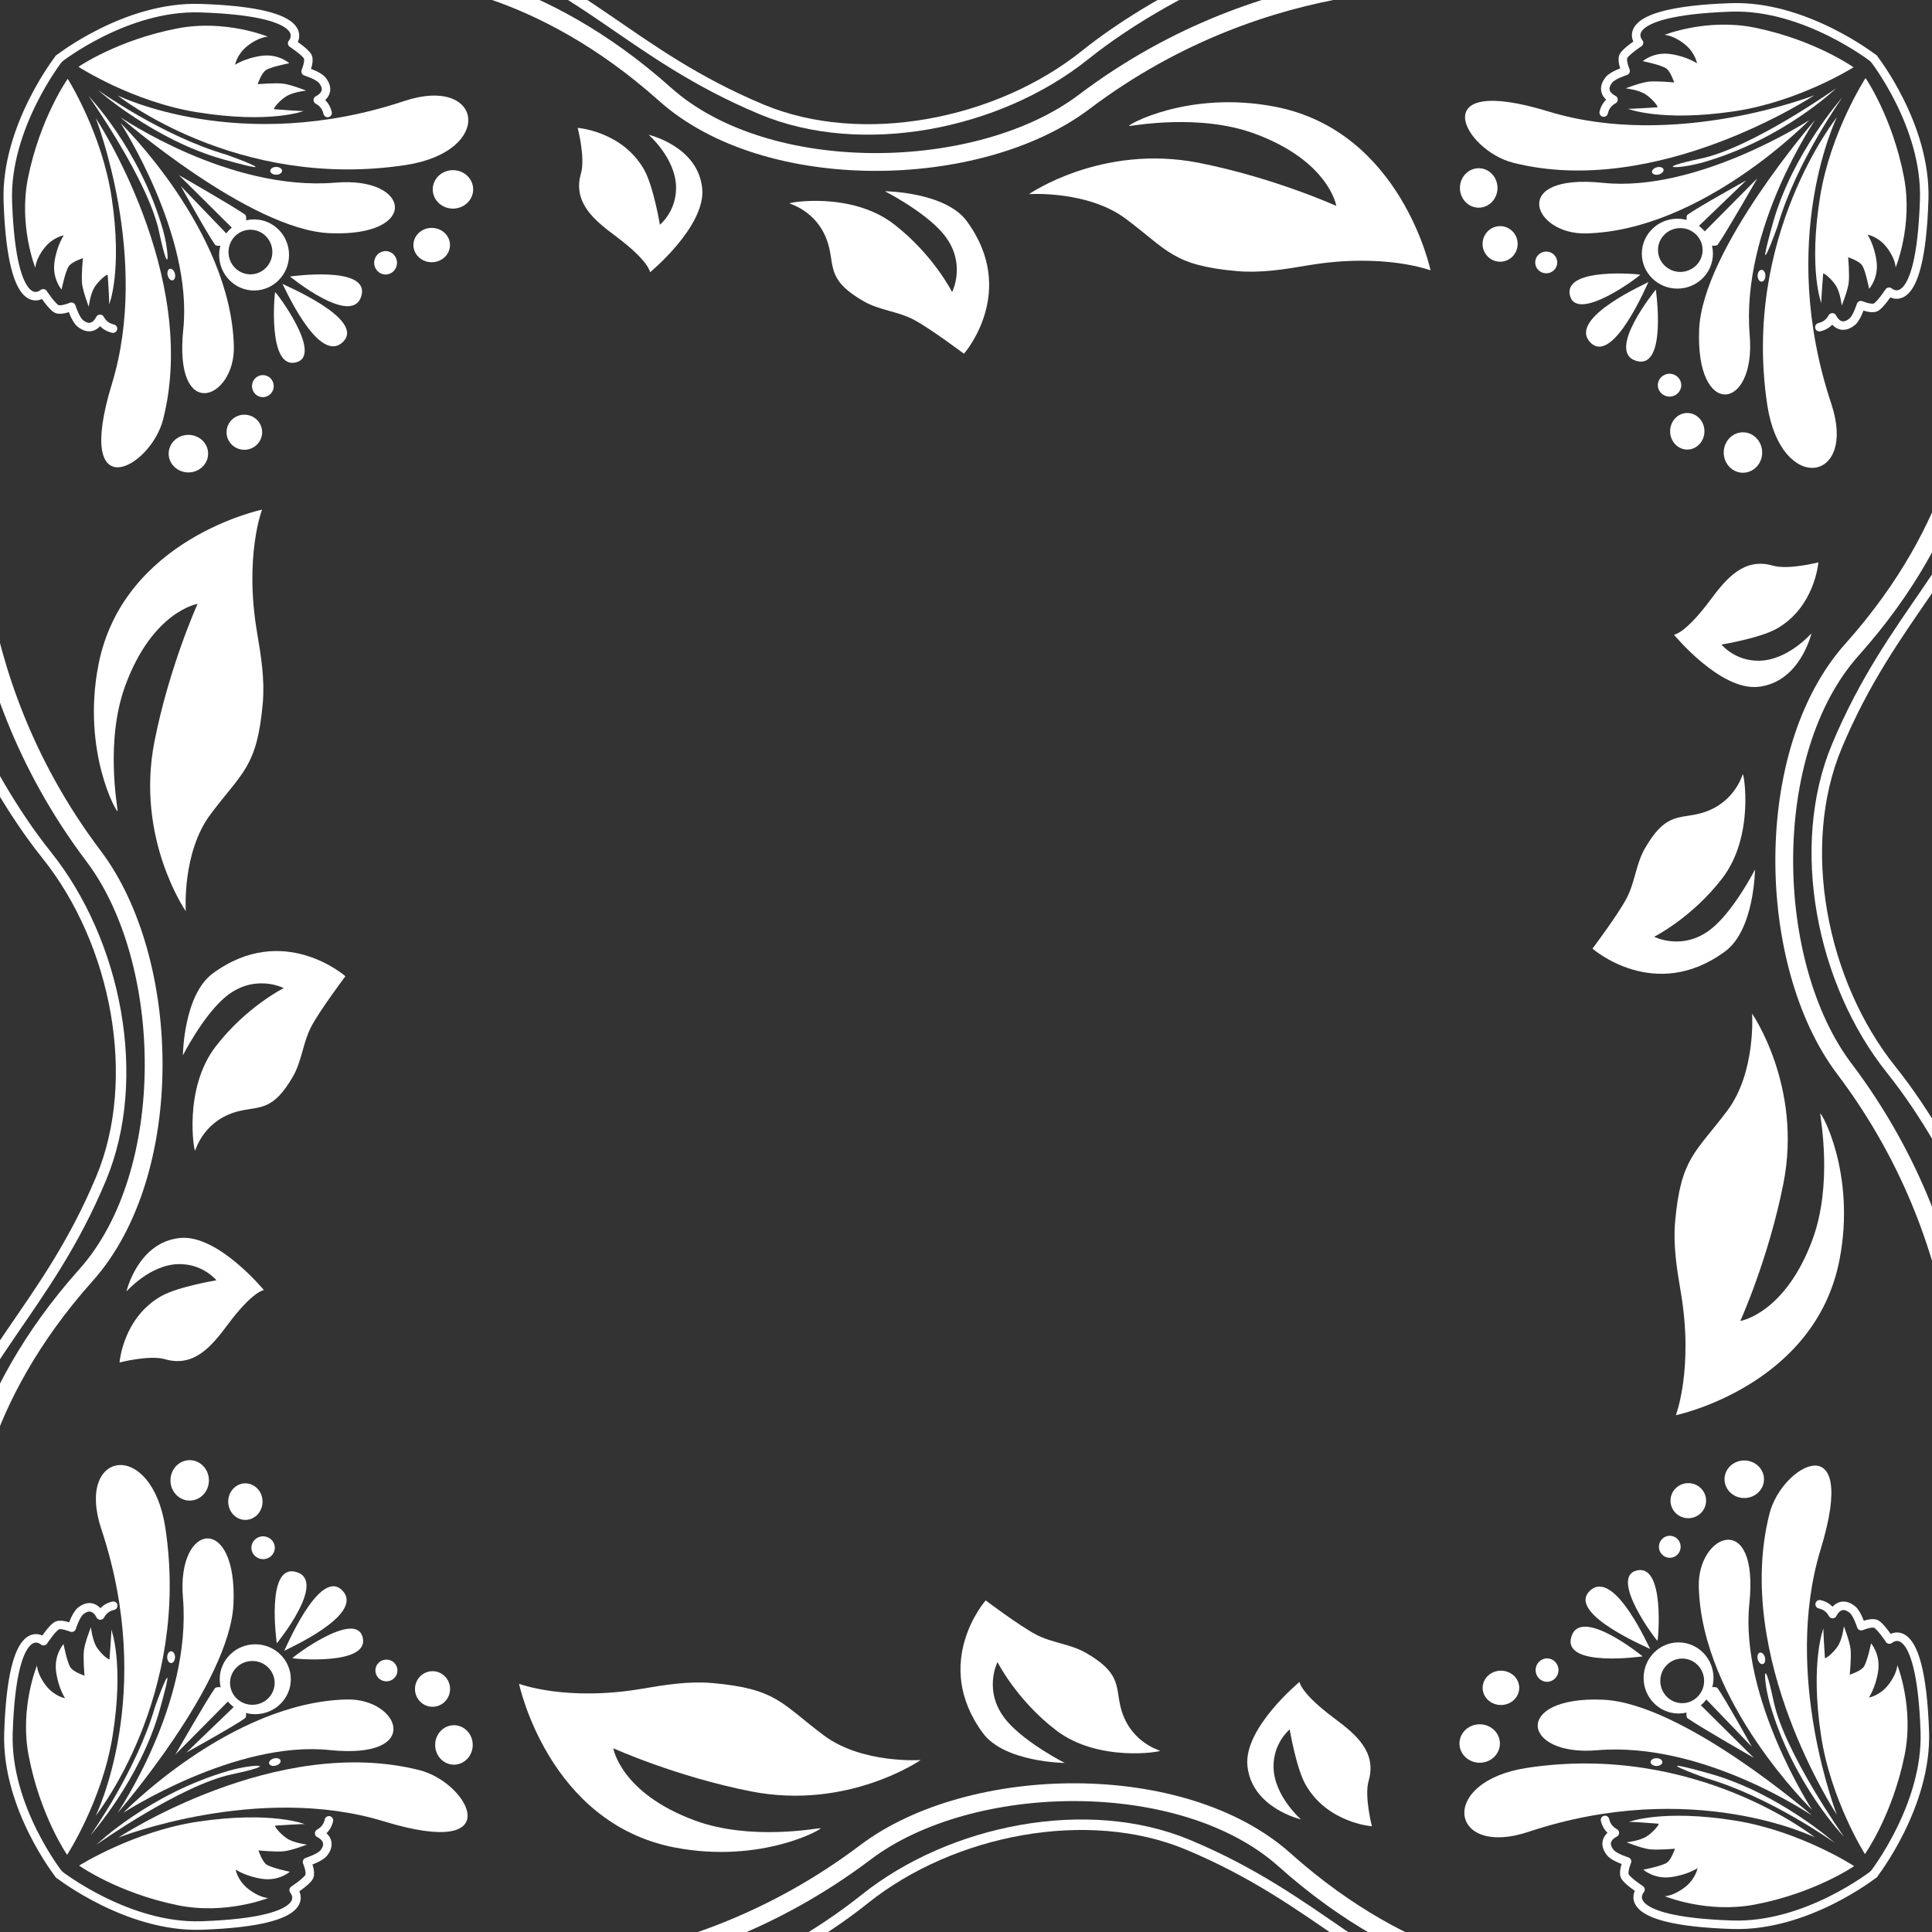 <?xml version="1.0" encoding="UTF-8" standalone="no"?>
<!DOCTYPE svg PUBLIC "-//W3C//DTD SVG 1.1//EN" "http://www.w3.org/Graphics/SVG/1.1/DTD/svg11.dtd">
<svg width="100%" height="100%" viewBox="0 0 1000 1000" version="1.1" xmlns="http://www.w3.org/2000/svg" xmlns:xlink="http://www.w3.org/1999/xlink" xml:space="preserve" xmlns:serif="http://www.serif.com/" style="fill-rule:evenodd;clip-rule:evenodd;stroke-linecap:round;stroke-linejoin:round;stroke-miterlimit:1.5;">
    <rect x="0" y="0" width="1000" height="1000" fill="#333333" stroke="none"/>
    <g transform="matrix(1,0,0,1,-0.897,0.542)">
        <g transform="matrix(1.149,0,0,1.149,-8.759,-11.094)">
            <ellipse cx="132.81" cy="86.135" rx="2.659" ry="1.759" style="fill:white;"/>
        </g>
        <g transform="matrix(1.149,0,0,1.149,-8.759,-11.094)">
            <path d="M52.488,49.727C52.488,49.727 77.647,72.187 108.959,80.973C140.272,89.758 111.52,79.203 110.556,78.925C81.552,70.551 52.488,49.727 52.488,49.727Z" style="fill:white;"/>
        </g>
        <g transform="matrix(1.149,0,0,1.149,-8.759,-11.094)">
            <path d="M51.527,62.367C51.527,62.367 76.214,125.258 58.837,182.038C41.46,238.818 76.249,220.311 81.9,198.049C98.37,133.172 51.527,62.367 51.527,62.367Z" style="fill:white;"/>
        </g>
        <g transform="matrix(1.149,0,0,1.149,-8.759,-11.094)">
            <path d="M62.711,62.092C62.711,62.092 120.978,112.731 156.964,114.233C197.632,115.93 193.646,88.579 159.595,91.461C111.361,95.543 62.657,61.819 62.711,62.092Z" style="fill:white;"/>
        </g>
        <g transform="matrix(1.149,0,0,1.149,-8.759,-11.094)">
            <path d="M61.386,52.172C61.386,52.172 115.101,95.09 191.123,83.528C231.523,77.384 226.104,42.847 190.493,54.702C116.33,79.391 61.386,52.172 61.386,52.172Z" style="fill:white;"/>
        </g>
        <g transform="matrix(1.149,0,0,1.149,-8.759,-11.094)">
            <path d="M48.358,52.512C48.358,52.512 75.09,90.271 80.013,113.392C84.936,136.514 84.811,123.137 81.708,112.364C71.306,76.26 48.358,52.512 48.358,52.512Z" style="fill:white;"/>
        </g>
        <g transform="matrix(1.113,-0.288,0.288,1.113,-44.958,17.56)">
            <ellipse cx="86.263" cy="133.733" rx="1.672" ry="2.659" style="fill:white;"/>
        </g>
        <g transform="matrix(1.149,0,0,1.149,-8.759,-11.094)">
            <path d="M62.714,64.624C62.714,64.624 95.376,114.924 90.969,157.503C86.562,200.081 114.34,189.113 113.751,165.18C112.463,112.903 62.714,64.624 62.714,64.624Z" style="fill:white;"/>
        </g>
        <g transform="matrix(1.753,0,0,1.26,-138.975,-20.593)">
            <ellipse cx="213.532" cy="93.709" rx="5.969" ry="7.899" style="fill:white;"/>
        </g>
        <g transform="matrix(14.32,0,0,10.873,-2832.3,-898.524)">
            <ellipse cx="213.453" cy="94.254" rx="0.661" ry="0.817" style="fill:white;"/>
        </g>
        <g transform="matrix(1.224,0,0,1.236,-22.067,-22.657)">
            <ellipse cx="181.818" cy="127.943" rx="4.831" ry="4.905" style="fill:white;"/>
        </g>
        <g transform="matrix(1.149,0,0,1.149,-8.759,-11.094)">
            <ellipse cx="126.817" cy="183.122" rx="4.899" ry="4.968" style="fill:white;"/>
        </g>
        <g transform="matrix(1.149,0,0,1.149,-8.759,-11.094)">
            <ellipse cx="118.477" cy="203.895" rx="8.017" ry="7.903" style="fill:white;"/>
        </g>
        <g transform="matrix(1.149,0,0,1.149,-8.759,-11.094)">
            <ellipse cx="93.267" cy="213.542" rx="8.888" ry="8.461" style="fill:white;"/>
        </g>
        <g transform="matrix(1.143,0,0,1.263,-8.886,-26.873)">
            <path d="M123.622,110.761C132.357,110.761 139.448,117.289 139.448,125.33C139.448,133.37 132.357,139.898 123.622,139.898C114.888,139.898 107.797,133.37 107.797,125.33C107.797,117.289 114.888,110.761 123.622,110.761ZM121.968,114.994C116.491,114.994 112.045,119.091 112.045,124.137C112.045,129.183 116.491,133.279 121.968,133.279C127.444,133.279 131.891,129.183 131.891,124.137C131.891,119.091 127.444,114.994 121.968,114.994Z" style="fill:white;"/>
        </g>
        <g transform="matrix(1.149,0,0,1.149,-8.759,-11.094)">
            <path d="M89.865,93.034C89.865,93.034 102.033,114.99 105.281,119.404C106.085,120.498 109.352,119.517 109.352,119.517L111.189,115.209L89.865,93.034Z" style="fill:white;"/>
        </g>
        <g transform="matrix(1.149,0,0,1.149,-8.759,-11.094)">
            <path d="M88.96,88.052L113.571,112.465L119.059,109.672C119.059,109.672 119.794,106.581 118.751,105.832C113.735,102.228 88.96,88.052 88.96,88.052Z" style="fill:white;"/>
        </g>
        <g transform="matrix(1.149,0,0,1.149,-8.759,-11.094)">
            <path d="M139.049,133.748C139.049,133.748 175.338,128.525 171.167,142.565C166.996,156.605 139.049,133.748 139.049,133.748Z" style="fill:white;"/>
        </g>
        <g transform="matrix(1.149,0,0,1.149,-8.759,-11.094)">
            <path d="M135.626,137.053C134.985,137.019 173.815,152.898 162.777,163.324C151.739,173.751 135.914,137.068 135.626,137.053Z" style="fill:white;"/>
        </g>
        <g transform="matrix(1.149,0,0,1.149,-8.759,-11.094)">
            <path d="M132.355,140.794C132.642,140.507 154.435,169.393 141.652,172.453C128.869,175.514 132.068,141.081 132.355,140.794Z" style="fill:white;"/>
        </g>
        <g transform="matrix(1.149,0,0,1.149,-8.759,-11.094)">
            <path d="M38.908,44.69C38.908,44.69 26.549,62.092 21.04,89.224C16.672,110.736 24.308,129.823 24.308,129.823C24.308,129.823 24.416,125.823 28.555,120.697C32.397,115.938 37.133,115.211 37.133,115.211C37.133,115.211 34.037,119.689 32.949,127.137C31.833,134.776 36.149,139.617 36.149,139.617C36.149,139.617 37.802,131.445 39.405,129.09C40.775,127.075 45.762,125.484 45.762,125.484C45.762,125.484 44.951,133.462 45.388,137.105C45.812,140.634 48.384,147.34 48.384,147.34C48.384,147.34 49.057,141.392 51.183,138.251C53.425,134.937 56.895,132.422 56.933,133.059C57.007,134.299 57.74,145.279 57.576,146.29C57.508,146.707 63.665,131.494 58.718,98.314C54.365,69.124 38.908,44.69 38.908,44.69Z" style="fill:white;"/>
        </g>
        <g transform="matrix(-0.014,1.149,1.149,0.014,-9.279,-11.3)">
            <path d="M38.908,44.69C38.908,44.69 26.549,62.092 21.04,89.224C16.672,110.736 24.308,129.823 24.308,129.823C24.308,129.823 24.416,125.823 28.555,120.697C32.397,115.938 37.133,115.211 37.133,115.211C37.133,115.211 34.037,119.689 32.949,127.137C31.833,134.776 36.149,139.617 36.149,139.617C36.149,139.617 37.802,131.445 39.405,129.09C40.775,127.075 45.762,125.484 45.762,125.484C45.762,125.484 44.951,133.462 45.388,137.105C45.812,140.634 48.384,147.34 48.384,147.34C48.384,147.34 49.057,141.392 51.183,138.251C53.425,134.937 56.895,132.422 56.933,133.059C57.007,134.299 57.74,145.279 57.576,146.29C57.508,146.707 63.665,131.494 58.718,98.314C54.365,69.124 38.908,44.69 38.908,44.69Z" style="fill:white;"/>
        </g>
        <g transform="matrix(1.149,0,0,1.149,-8.759,-11.094)">
            <path d="M34.931,35.623C34.931,35.623 65.166,11.773 98.581,12.856C152.605,14.606 140.009,28.684 140.009,28.684C140.009,28.684 146.049,32.637 147.06,34.752C148.023,36.765 146.077,41.373 146.077,41.373C146.077,41.373 151.851,43.155 153.625,45.385C158.293,51.25 151.572,54.243 151.572,54.243C153.644,55.392 155.298,57.097 155.991,60.078" style="fill:none;stroke:white;stroke-width:3.83px;"/>
        </g>
        <g transform="matrix(0.003,1.149,1.149,-0.003,-10.116,-9.497)">
            <path d="M34.322,36.028C34.322,36.028 65.166,11.773 98.581,12.856C152.605,14.606 140.009,28.684 140.009,28.684C140.009,28.684 146.049,32.637 147.06,34.752C148.023,36.765 146.077,41.373 146.077,41.373C146.077,41.373 151.851,43.155 153.625,45.385C158.293,51.25 151.572,54.243 151.572,54.243C153.644,55.392 155.298,57.097 155.991,60.078" style="fill:none;stroke:white;stroke-width:3.83px;"/>
        </g>
    </g>
    <g transform="matrix(1,0,0,1,-0.897,0.542)">
        <g transform="matrix(7.03742e-17,1.149,-1.149,7.03742e-17,1011.63,-10.421)">
            <ellipse cx="132.81" cy="86.135" rx="2.659" ry="1.759" style="fill:white;"/>
        </g>
        <g transform="matrix(7.03742e-17,1.149,-1.149,7.03742e-17,1011.63,-10.421)">
            <path d="M52.488,49.727C52.488,49.727 77.647,72.187 108.959,80.973C140.272,89.758 111.52,79.203 110.556,78.925C81.552,70.551 52.488,49.727 52.488,49.727Z" style="fill:white;"/>
        </g>
        <g transform="matrix(7.03742e-17,1.149,-1.149,7.03742e-17,1011.63,-10.421)">
            <path d="M51.527,62.367C51.527,62.367 76.214,125.258 58.837,182.038C41.46,238.818 76.249,220.311 81.9,198.049C98.37,133.172 51.527,62.367 51.527,62.367Z" style="fill:white;"/>
        </g>
        <g transform="matrix(7.03742e-17,1.149,-1.149,7.03742e-17,1011.63,-10.421)">
            <path d="M62.711,62.092C62.711,62.092 120.978,112.731 156.964,114.233C197.632,115.93 193.646,88.579 159.595,91.461C111.361,95.543 62.657,61.819 62.711,62.092Z" style="fill:white;"/>
        </g>
        <g transform="matrix(7.03742e-17,1.149,-1.149,7.03742e-17,1011.63,-10.421)">
            <path d="M61.386,52.172C61.386,52.172 115.101,95.09 191.123,83.528C231.523,77.384 226.104,42.847 190.493,54.702C116.33,79.391 61.386,52.172 61.386,52.172Z" style="fill:white;"/>
        </g>
        <g transform="matrix(7.03742e-17,1.149,-1.149,7.03742e-17,1011.63,-10.421)">
            <path d="M48.358,52.512C48.358,52.512 75.09,90.271 80.013,113.392C84.936,136.514 84.811,123.137 81.708,112.364C71.306,76.26 48.358,52.512 48.358,52.512Z" style="fill:white;"/>
        </g>
        <g transform="matrix(0.288,1.113,-1.113,0.288,982.972,-46.621)">
            <ellipse cx="86.263" cy="133.733" rx="1.672" ry="2.659" style="fill:white;"/>
        </g>
        <g transform="matrix(7.03742e-17,1.149,-1.149,7.03742e-17,1011.63,-10.421)">
            <path d="M62.714,64.624C62.714,64.624 95.376,114.924 90.969,157.503C86.562,200.081 114.34,189.113 113.751,165.18C112.463,112.903 62.714,64.624 62.714,64.624Z" style="fill:white;"/>
        </g>
        <g transform="matrix(1.07356e-16,1.753,-1.26,7.71525e-17,1021.12,-140.637)">
            <ellipse cx="213.532" cy="93.709" rx="5.969" ry="7.899" style="fill:white;"/>
        </g>
        <g transform="matrix(8.76832e-16,14.32,-10.873,6.65768e-16,1899.05,-2833.96)">
            <ellipse cx="213.453" cy="94.254" rx="0.661" ry="0.817" style="fill:white;"/>
        </g>
        <g transform="matrix(7.49785e-17,1.224,-1.236,7.57035e-17,1023.19,-23.729)">
            <ellipse cx="181.818" cy="127.943" rx="4.831" ry="4.905" style="fill:white;"/>
        </g>
        <g transform="matrix(7.03742e-17,1.149,-1.149,7.03742e-17,1011.63,-10.421)">
            <ellipse cx="126.817" cy="183.122" rx="4.899" ry="4.968" style="fill:white;"/>
        </g>
        <g transform="matrix(7.03742e-17,1.149,-1.149,7.03742e-17,1011.63,-10.421)">
            <ellipse cx="118.477" cy="203.895" rx="8.017" ry="7.903" style="fill:white;"/>
        </g>
        <g transform="matrix(7.03742e-17,1.149,-1.149,7.03742e-17,1011.63,-10.421)">
            <ellipse cx="93.267" cy="213.542" rx="8.888" ry="8.461" style="fill:white;"/>
        </g>
        <g transform="matrix(6.99756e-17,1.143,-1.263,7.73125e-17,1027.4,-10.548)">
            <path d="M123.622,110.761C132.357,110.761 139.448,117.289 139.448,125.33C139.448,133.37 132.357,139.898 123.622,139.898C114.888,139.898 107.797,133.37 107.797,125.33C107.797,117.289 114.888,110.761 123.622,110.761ZM121.968,114.994C116.491,114.994 112.045,119.091 112.045,124.137C112.045,129.183 116.491,133.279 121.968,133.279C127.444,133.279 131.891,129.183 131.891,124.137C131.891,119.091 127.444,114.994 121.968,114.994Z" style="fill:white;"/>
        </g>
        <g transform="matrix(7.03742e-17,1.149,-1.149,7.03742e-17,1011.63,-10.421)">
            <path d="M89.865,93.034C89.865,93.034 102.033,114.99 105.281,119.404C106.085,120.498 109.352,119.517 109.352,119.517L111.189,115.209L89.865,93.034Z" style="fill:white;"/>
        </g>
        <g transform="matrix(7.03742e-17,1.149,-1.149,7.03742e-17,1011.63,-10.421)">
            <path d="M88.96,88.052L113.571,112.465L119.059,109.672C119.059,109.672 119.794,106.581 118.751,105.832C113.735,102.228 88.96,88.052 88.96,88.052Z" style="fill:white;"/>
        </g>
        <g transform="matrix(7.03742e-17,1.149,-1.149,7.03742e-17,1011.63,-10.421)">
            <path d="M139.049,133.748C139.049,133.748 175.338,128.525 171.167,142.565C166.996,156.605 139.049,133.748 139.049,133.748Z" style="fill:white;"/>
        </g>
        <g transform="matrix(7.03742e-17,1.149,-1.149,7.03742e-17,1011.63,-10.421)">
            <path d="M135.626,137.053C134.985,137.019 173.815,152.898 162.777,163.324C151.739,173.751 135.914,137.068 135.626,137.053Z" style="fill:white;"/>
        </g>
        <g transform="matrix(7.03742e-17,1.149,-1.149,7.03742e-17,1011.63,-10.421)">
            <path d="M132.355,140.794C132.642,140.507 154.435,169.393 141.652,172.453C128.869,175.514 132.068,141.081 132.355,140.794Z" style="fill:white;"/>
        </g>
        <g transform="matrix(7.03742e-17,1.149,-1.149,7.03742e-17,1011.63,-10.421)">
            <path d="M38.908,44.69C38.908,44.69 26.549,62.092 21.04,89.224C16.672,110.736 24.308,129.823 24.308,129.823C24.308,129.823 24.416,125.823 28.555,120.697C32.397,115.938 37.133,115.211 37.133,115.211C37.133,115.211 34.037,119.689 32.949,127.137C31.833,134.776 36.149,139.617 36.149,139.617C36.149,139.617 37.802,131.445 39.405,129.09C40.775,127.075 45.762,125.484 45.762,125.484C45.762,125.484 44.951,133.462 45.388,137.105C45.812,140.634 48.384,147.34 48.384,147.34C48.384,147.34 49.057,141.392 51.183,138.251C53.425,134.937 56.895,132.422 56.933,133.059C57.007,134.299 57.74,145.279 57.576,146.29C57.508,146.707 63.665,131.494 58.718,98.314C54.365,69.124 38.908,44.69 38.908,44.69Z" style="fill:white;"/>
        </g>
        <g transform="matrix(-1.149,-0.014,-0.014,1.149,1011.83,-10.941)">
            <path d="M38.908,44.69C38.908,44.69 26.549,62.092 21.04,89.224C16.672,110.736 24.308,129.823 24.308,129.823C24.308,129.823 24.416,125.823 28.555,120.697C32.397,115.938 37.133,115.211 37.133,115.211C37.133,115.211 34.037,119.689 32.949,127.137C31.833,134.776 36.149,139.617 36.149,139.617C36.149,139.617 37.802,131.445 39.405,129.09C40.775,127.075 45.762,125.484 45.762,125.484C45.762,125.484 44.951,133.462 45.388,137.105C45.812,140.634 48.384,147.34 48.384,147.34C48.384,147.34 49.057,141.392 51.183,138.251C53.425,134.937 56.895,132.422 56.933,133.059C57.007,134.299 57.74,145.279 57.576,146.29C57.508,146.707 63.665,131.494 58.718,98.314C54.365,69.124 38.908,44.69 38.908,44.69Z" style="fill:white;"/>
        </g>
        <g transform="matrix(7.03742e-17,1.149,-1.149,7.03742e-17,1011.63,-10.421)">
            <path d="M34.931,35.623C34.931,35.623 65.166,11.773 98.581,12.856C152.605,14.606 140.009,28.684 140.009,28.684C140.009,28.684 146.049,32.637 147.06,34.752C148.023,36.765 146.077,41.373 146.077,41.373C146.077,41.373 151.851,43.155 153.625,45.385C158.293,51.25 151.572,54.243 151.572,54.243C153.644,55.392 155.298,57.097 155.991,60.078" style="fill:none;stroke:white;stroke-width:3.83px;"/>
        </g>
        <g transform="matrix(-1.149,0.003,0.003,1.149,1010.03,-11.778)">
            <path d="M34.322,36.028C34.322,36.028 65.166,11.773 98.581,12.856C152.605,14.606 140.009,28.684 140.009,28.684C140.009,28.684 146.049,32.637 147.06,34.752C148.023,36.765 146.077,41.373 146.077,41.373C146.077,41.373 151.851,43.155 153.625,45.385C158.293,51.25 151.572,54.243 151.572,54.243C153.644,55.392 155.298,57.097 155.991,60.078" style="fill:none;stroke:white;stroke-width:3.83px;"/>
        </g>
    </g>
    <g transform="matrix(-1,-1.22465e-16,1.22465e-16,-1,1001.23,999.923)">
        <g transform="matrix(1.149,0,0,1.149,-8.759,-11.094)">
            <ellipse cx="132.81" cy="86.135" rx="2.659" ry="1.759" style="fill:white;"/>
        </g>
        <g transform="matrix(1.149,0,0,1.149,-8.759,-11.094)">
            <path d="M52.488,49.727C52.488,49.727 77.647,72.187 108.959,80.973C140.272,89.758 111.52,79.203 110.556,78.925C81.552,70.551 52.488,49.727 52.488,49.727Z" style="fill:white;"/>
        </g>
        <g transform="matrix(1.149,0,0,1.149,-8.759,-11.094)">
            <path d="M51.527,62.367C51.527,62.367 76.214,125.258 58.837,182.038C41.46,238.818 76.249,220.311 81.9,198.049C98.37,133.172 51.527,62.367 51.527,62.367Z" style="fill:white;"/>
        </g>
        <g transform="matrix(1.149,0,0,1.149,-8.759,-11.094)">
            <path d="M62.711,62.092C62.711,62.092 120.978,112.731 156.964,114.233C197.632,115.93 193.646,88.579 159.595,91.461C111.361,95.543 62.657,61.819 62.711,62.092Z" style="fill:white;"/>
        </g>
        <g transform="matrix(1.149,0,0,1.149,-8.759,-11.094)">
            <path d="M61.386,52.172C61.386,52.172 115.101,95.09 191.123,83.528C231.523,77.384 226.104,42.847 190.493,54.702C116.33,79.391 61.386,52.172 61.386,52.172Z" style="fill:white;"/>
        </g>
        <g transform="matrix(1.149,0,0,1.149,-8.759,-11.094)">
            <path d="M48.358,52.512C48.358,52.512 75.09,90.271 80.013,113.392C84.936,136.514 84.811,123.137 81.708,112.364C71.306,76.26 48.358,52.512 48.358,52.512Z" style="fill:white;"/>
        </g>
        <g transform="matrix(1.113,-0.288,0.288,1.113,-44.958,17.56)">
            <ellipse cx="86.263" cy="133.733" rx="1.672" ry="2.659" style="fill:white;"/>
        </g>
        <g transform="matrix(1.149,0,0,1.149,-8.759,-11.094)">
            <path d="M62.714,64.624C62.714,64.624 95.376,114.924 90.969,157.503C86.562,200.081 114.34,189.113 113.751,165.18C112.463,112.903 62.714,64.624 62.714,64.624Z" style="fill:white;"/>
        </g>
        <g transform="matrix(1.753,0,0,1.26,-138.975,-20.593)">
            <ellipse cx="213.532" cy="93.709" rx="5.969" ry="7.899" style="fill:white;"/>
        </g>
        <g transform="matrix(14.32,0,0,10.873,-2832.3,-898.524)">
            <ellipse cx="213.453" cy="94.254" rx="0.661" ry="0.817" style="fill:white;"/>
        </g>
        <g transform="matrix(1.224,0,0,1.236,-22.067,-22.657)">
            <ellipse cx="181.818" cy="127.943" rx="4.831" ry="4.905" style="fill:white;"/>
        </g>
        <g transform="matrix(1.149,0,0,1.149,-8.759,-11.094)">
            <ellipse cx="126.817" cy="183.122" rx="4.899" ry="4.968" style="fill:white;"/>
        </g>
        <g transform="matrix(1.149,0,0,1.149,-8.759,-11.094)">
            <ellipse cx="118.477" cy="203.895" rx="8.017" ry="7.903" style="fill:white;"/>
        </g>
        <g transform="matrix(1.149,0,0,1.149,-8.759,-11.094)">
            <ellipse cx="93.267" cy="213.542" rx="8.888" ry="8.461" style="fill:white;"/>
        </g>
        <g transform="matrix(1.143,0,0,1.263,-8.886,-26.873)">
            <path d="M123.622,110.761C132.357,110.761 139.448,117.289 139.448,125.33C139.448,133.37 132.357,139.898 123.622,139.898C114.888,139.898 107.797,133.37 107.797,125.33C107.797,117.289 114.888,110.761 123.622,110.761ZM121.968,114.994C116.491,114.994 112.045,119.091 112.045,124.137C112.045,129.183 116.491,133.279 121.968,133.279C127.444,133.279 131.891,129.183 131.891,124.137C131.891,119.091 127.444,114.994 121.968,114.994Z" style="fill:white;"/>
        </g>
        <g transform="matrix(1.149,0,0,1.149,-8.759,-11.094)">
            <path d="M89.865,93.034C89.865,93.034 102.033,114.99 105.281,119.404C106.085,120.498 109.352,119.517 109.352,119.517L111.189,115.209L89.865,93.034Z" style="fill:white;"/>
        </g>
        <g transform="matrix(1.149,0,0,1.149,-8.759,-11.094)">
            <path d="M88.96,88.052L113.571,112.465L119.059,109.672C119.059,109.672 119.794,106.581 118.751,105.832C113.735,102.228 88.96,88.052 88.96,88.052Z" style="fill:white;"/>
        </g>
        <g transform="matrix(1.149,0,0,1.149,-8.759,-11.094)">
            <path d="M139.049,133.748C139.049,133.748 175.338,128.525 171.167,142.565C166.996,156.605 139.049,133.748 139.049,133.748Z" style="fill:white;"/>
        </g>
        <g transform="matrix(1.149,0,0,1.149,-8.759,-11.094)">
            <path d="M135.626,137.053C134.985,137.019 173.815,152.898 162.777,163.324C151.739,173.751 135.914,137.068 135.626,137.053Z" style="fill:white;"/>
        </g>
        <g transform="matrix(1.149,0,0,1.149,-8.759,-11.094)">
            <path d="M132.355,140.794C132.642,140.507 154.435,169.393 141.652,172.453C128.869,175.514 132.068,141.081 132.355,140.794Z" style="fill:white;"/>
        </g>
        <g transform="matrix(1.149,0,0,1.149,-8.759,-11.094)">
            <path d="M38.908,44.69C38.908,44.69 26.549,62.092 21.04,89.224C16.672,110.736 24.308,129.823 24.308,129.823C24.308,129.823 24.416,125.823 28.555,120.697C32.397,115.938 37.133,115.211 37.133,115.211C37.133,115.211 34.037,119.689 32.949,127.137C31.833,134.776 36.149,139.617 36.149,139.617C36.149,139.617 37.802,131.445 39.405,129.09C40.775,127.075 45.762,125.484 45.762,125.484C45.762,125.484 44.951,133.462 45.388,137.105C45.812,140.634 48.384,147.34 48.384,147.34C48.384,147.34 49.057,141.392 51.183,138.251C53.425,134.937 56.895,132.422 56.933,133.059C57.007,134.299 57.74,145.279 57.576,146.29C57.508,146.707 63.665,131.494 58.718,98.314C54.365,69.124 38.908,44.69 38.908,44.69Z" style="fill:white;"/>
        </g>
        <g transform="matrix(-0.014,1.149,1.149,0.014,-9.279,-11.3)">
            <path d="M38.908,44.69C38.908,44.69 26.549,62.092 21.04,89.224C16.672,110.736 24.308,129.823 24.308,129.823C24.308,129.823 24.416,125.823 28.555,120.697C32.397,115.938 37.133,115.211 37.133,115.211C37.133,115.211 34.037,119.689 32.949,127.137C31.833,134.776 36.149,139.617 36.149,139.617C36.149,139.617 37.802,131.445 39.405,129.09C40.775,127.075 45.762,125.484 45.762,125.484C45.762,125.484 44.951,133.462 45.388,137.105C45.812,140.634 48.384,147.34 48.384,147.34C48.384,147.34 49.057,141.392 51.183,138.251C53.425,134.937 56.895,132.422 56.933,133.059C57.007,134.299 57.74,145.279 57.576,146.29C57.508,146.707 63.665,131.494 58.718,98.314C54.365,69.124 38.908,44.69 38.908,44.69Z" style="fill:white;"/>
        </g>
        <g transform="matrix(1.149,0,0,1.149,-8.759,-11.094)">
            <path d="M34.931,35.623C34.931,35.623 65.166,11.773 98.581,12.856C152.605,14.606 140.009,28.684 140.009,28.684C140.009,28.684 146.049,32.637 147.06,34.752C148.023,36.765 146.077,41.373 146.077,41.373C146.077,41.373 151.851,43.155 153.625,45.385C158.293,51.25 151.572,54.243 151.572,54.243C153.644,55.392 155.298,57.097 155.991,60.078" style="fill:none;stroke:white;stroke-width:3.83px;"/>
        </g>
        <g transform="matrix(0.003,1.149,1.149,-0.003,-10.116,-9.497)">
            <path d="M34.322,36.028C34.322,36.028 65.166,11.773 98.581,12.856C152.605,14.606 140.009,28.684 140.009,28.684C140.009,28.684 146.049,32.637 147.06,34.752C148.023,36.765 146.077,41.373 146.077,41.373C146.077,41.373 151.851,43.155 153.625,45.385C158.293,51.25 151.572,54.243 151.572,54.243C153.644,55.392 155.298,57.097 155.991,60.078" style="fill:none;stroke:white;stroke-width:3.83px;"/>
        </g>
    </g>
    <g transform="matrix(-1,-1.22465e-16,1.22465e-16,-1,1001.23,999.923)">
        <g transform="matrix(7.03742e-17,1.149,-1.149,7.03742e-17,1011.63,-10.421)">
            <ellipse cx="132.81" cy="86.135" rx="2.659" ry="1.759" style="fill:white;"/>
        </g>
        <g transform="matrix(7.03742e-17,1.149,-1.149,7.03742e-17,1011.63,-10.421)">
            <path d="M52.488,49.727C52.488,49.727 77.647,72.187 108.959,80.973C140.272,89.758 111.52,79.203 110.556,78.925C81.552,70.551 52.488,49.727 52.488,49.727Z" style="fill:white;"/>
        </g>
        <g transform="matrix(7.03742e-17,1.149,-1.149,7.03742e-17,1011.63,-10.421)">
            <path d="M51.527,62.367C51.527,62.367 76.214,125.258 58.837,182.038C41.46,238.818 76.249,220.311 81.9,198.049C98.37,133.172 51.527,62.367 51.527,62.367Z" style="fill:white;"/>
        </g>
        <g transform="matrix(7.03742e-17,1.149,-1.149,7.03742e-17,1011.63,-10.421)">
            <path d="M62.711,62.092C62.711,62.092 120.978,112.731 156.964,114.233C197.632,115.93 193.646,88.579 159.595,91.461C111.361,95.543 62.657,61.819 62.711,62.092Z" style="fill:white;"/>
        </g>
        <g transform="matrix(7.03742e-17,1.149,-1.149,7.03742e-17,1011.63,-10.421)">
            <path d="M61.386,52.172C61.386,52.172 115.101,95.09 191.123,83.528C231.523,77.384 226.104,42.847 190.493,54.702C116.33,79.391 61.386,52.172 61.386,52.172Z" style="fill:white;"/>
        </g>
        <g transform="matrix(7.03742e-17,1.149,-1.149,7.03742e-17,1011.63,-10.421)">
            <path d="M48.358,52.512C48.358,52.512 75.09,90.271 80.013,113.392C84.936,136.514 84.811,123.137 81.708,112.364C71.306,76.26 48.358,52.512 48.358,52.512Z" style="fill:white;"/>
        </g>
        <g transform="matrix(0.288,1.113,-1.113,0.288,982.972,-46.621)">
            <ellipse cx="86.263" cy="133.733" rx="1.672" ry="2.659" style="fill:white;"/>
        </g>
        <g transform="matrix(7.03742e-17,1.149,-1.149,7.03742e-17,1011.63,-10.421)">
            <path d="M62.714,64.624C62.714,64.624 95.376,114.924 90.969,157.503C86.562,200.081 114.34,189.113 113.751,165.18C112.463,112.903 62.714,64.624 62.714,64.624Z" style="fill:white;"/>
        </g>
        <g transform="matrix(1.07356e-16,1.753,-1.26,7.71525e-17,1021.12,-140.637)">
            <ellipse cx="213.532" cy="93.709" rx="5.969" ry="7.899" style="fill:white;"/>
        </g>
        <g transform="matrix(8.76832e-16,14.32,-10.873,6.65768e-16,1899.05,-2833.96)">
            <ellipse cx="213.453" cy="94.254" rx="0.661" ry="0.817" style="fill:white;"/>
        </g>
        <g transform="matrix(7.49785e-17,1.224,-1.236,7.57035e-17,1023.19,-23.729)">
            <ellipse cx="181.818" cy="127.943" rx="4.831" ry="4.905" style="fill:white;"/>
        </g>
        <g transform="matrix(7.03742e-17,1.149,-1.149,7.03742e-17,1011.63,-10.421)">
            <ellipse cx="126.817" cy="183.122" rx="4.899" ry="4.968" style="fill:white;"/>
        </g>
        <g transform="matrix(7.03742e-17,1.149,-1.149,7.03742e-17,1011.63,-10.421)">
            <ellipse cx="118.477" cy="203.895" rx="8.017" ry="7.903" style="fill:white;"/>
        </g>
        <g transform="matrix(7.03742e-17,1.149,-1.149,7.03742e-17,1011.63,-10.421)">
            <ellipse cx="93.267" cy="213.542" rx="8.888" ry="8.461" style="fill:white;"/>
        </g>
        <g transform="matrix(6.99756e-17,1.143,-1.263,7.73125e-17,1027.4,-10.548)">
            <path d="M123.622,110.761C132.357,110.761 139.448,117.289 139.448,125.33C139.448,133.37 132.357,139.898 123.622,139.898C114.888,139.898 107.797,133.37 107.797,125.33C107.797,117.289 114.888,110.761 123.622,110.761ZM121.968,114.994C116.491,114.994 112.045,119.091 112.045,124.137C112.045,129.183 116.491,133.279 121.968,133.279C127.444,133.279 131.891,129.183 131.891,124.137C131.891,119.091 127.444,114.994 121.968,114.994Z" style="fill:white;"/>
        </g>
        <g transform="matrix(7.03742e-17,1.149,-1.149,7.03742e-17,1011.63,-10.421)">
            <path d="M89.865,93.034C89.865,93.034 102.033,114.99 105.281,119.404C106.085,120.498 109.352,119.517 109.352,119.517L111.189,115.209L89.865,93.034Z" style="fill:white;"/>
        </g>
        <g transform="matrix(7.03742e-17,1.149,-1.149,7.03742e-17,1011.63,-10.421)">
            <path d="M88.96,88.052L113.571,112.465L119.059,109.672C119.059,109.672 119.794,106.581 118.751,105.832C113.735,102.228 88.96,88.052 88.96,88.052Z" style="fill:white;"/>
        </g>
        <g transform="matrix(7.03742e-17,1.149,-1.149,7.03742e-17,1011.63,-10.421)">
            <path d="M139.049,133.748C139.049,133.748 175.338,128.525 171.167,142.565C166.996,156.605 139.049,133.748 139.049,133.748Z" style="fill:white;"/>
        </g>
        <g transform="matrix(7.03742e-17,1.149,-1.149,7.03742e-17,1011.63,-10.421)">
            <path d="M135.626,137.053C134.985,137.019 173.815,152.898 162.777,163.324C151.739,173.751 135.914,137.068 135.626,137.053Z" style="fill:white;"/>
        </g>
        <g transform="matrix(7.03742e-17,1.149,-1.149,7.03742e-17,1011.63,-10.421)">
            <path d="M132.355,140.794C132.642,140.507 154.435,169.393 141.652,172.453C128.869,175.514 132.068,141.081 132.355,140.794Z" style="fill:white;"/>
        </g>
        <g transform="matrix(7.03742e-17,1.149,-1.149,7.03742e-17,1011.63,-10.421)">
            <path d="M38.908,44.69C38.908,44.69 26.549,62.092 21.04,89.224C16.672,110.736 24.308,129.823 24.308,129.823C24.308,129.823 24.416,125.823 28.555,120.697C32.397,115.938 37.133,115.211 37.133,115.211C37.133,115.211 34.037,119.689 32.949,127.137C31.833,134.776 36.149,139.617 36.149,139.617C36.149,139.617 37.802,131.445 39.405,129.09C40.775,127.075 45.762,125.484 45.762,125.484C45.762,125.484 44.951,133.462 45.388,137.105C45.812,140.634 48.384,147.34 48.384,147.34C48.384,147.34 49.057,141.392 51.183,138.251C53.425,134.937 56.895,132.422 56.933,133.059C57.007,134.299 57.74,145.279 57.576,146.29C57.508,146.707 63.665,131.494 58.718,98.314C54.365,69.124 38.908,44.69 38.908,44.69Z" style="fill:white;"/>
        </g>
        <g transform="matrix(-1.149,-0.014,-0.014,1.149,1011.83,-10.941)">
            <path d="M38.908,44.69C38.908,44.69 26.549,62.092 21.04,89.224C16.672,110.736 24.308,129.823 24.308,129.823C24.308,129.823 24.416,125.823 28.555,120.697C32.397,115.938 37.133,115.211 37.133,115.211C37.133,115.211 34.037,119.689 32.949,127.137C31.833,134.776 36.149,139.617 36.149,139.617C36.149,139.617 37.802,131.445 39.405,129.09C40.775,127.075 45.762,125.484 45.762,125.484C45.762,125.484 44.951,133.462 45.388,137.105C45.812,140.634 48.384,147.34 48.384,147.34C48.384,147.34 49.057,141.392 51.183,138.251C53.425,134.937 56.895,132.422 56.933,133.059C57.007,134.299 57.74,145.279 57.576,146.29C57.508,146.707 63.665,131.494 58.718,98.314C54.365,69.124 38.908,44.69 38.908,44.69Z" style="fill:white;"/>
        </g>
        <g transform="matrix(7.03742e-17,1.149,-1.149,7.03742e-17,1011.63,-10.421)">
            <path d="M34.931,35.623C34.931,35.623 65.166,11.773 98.581,12.856C152.605,14.606 140.009,28.684 140.009,28.684C140.009,28.684 146.049,32.637 147.06,34.752C148.023,36.765 146.077,41.373 146.077,41.373C146.077,41.373 151.851,43.155 153.625,45.385C158.293,51.25 151.572,54.243 151.572,54.243C153.644,55.392 155.298,57.097 155.991,60.078" style="fill:none;stroke:white;stroke-width:3.83px;"/>
        </g>
        <g transform="matrix(-1.149,0.003,0.003,1.149,1010.03,-11.778)">
            <path d="M34.322,36.028C34.322,36.028 65.166,11.773 98.581,12.856C152.605,14.606 140.009,28.684 140.009,28.684C140.009,28.684 146.049,32.637 147.06,34.752C148.023,36.765 146.077,41.373 146.077,41.373C146.077,41.373 151.851,43.155 153.625,45.385C158.293,51.25 151.572,54.243 151.572,54.243C153.644,55.392 155.298,57.097 155.991,60.078" style="fill:none;stroke:white;stroke-width:3.83px;"/>
        </g>
    </g>
    <g transform="matrix(1,0,0,1,-2.148,-6.925)">
        <path d="M-11.76,252.189C-11.76,252.189 -22.463,353.331 50.569,450.028C91.61,504.367 93.772,614.194 46.671,666.896C-12.312,732.893 -15.609,792.495 -16.498,800.572" style="fill:none;stroke:white;stroke-width:9.21px;"/>
        <path d="M64.021,712.141C64.021,712.141 65.726,689.074 85.603,677.8C94.217,672.913 114.158,669.593 114.158,669.593C114.158,669.593 107.235,660.986 94.577,661.228C79.668,661.512 67.602,675.415 67.602,675.415C67.602,675.415 73.44,649.909 95.323,647.704C114.911,645.729 138.752,674.689 138.752,674.689C138.752,674.689 133.077,675.009 119.926,692.674C111.612,703.843 102.501,714.782 87.542,710.445C79.554,708.129 64.021,712.141 64.021,712.141Z" style="fill:white;"/>
        <g transform="matrix(1,0,0,1,1.413,-0.754)">
            <path d="M96.901,479.309C96.901,479.309 70.786,441.697 80.69,391.466C88.366,352.533 103.007,320.24 103.007,320.24C103.007,320.24 79.792,323.959 65.6,362.496C55.08,391.06 61.56,425.193 61.638,427.437C61.717,429.682 42.862,397.042 51.683,351.795C64.409,286.52 136.362,271.463 136.362,271.463C136.362,271.463 127.073,295.726 133.83,335.27C135.877,347.247 137.82,359.502 136.749,371.606C133.8,404.901 126.048,407.301 109.65,429.229C94.846,449.025 96.901,479.309 96.901,479.309Z" style="fill:white;"/>
        </g>
        <path d="M103.139,602.459C102.66,603.52 96.85,570.573 113.807,548.55C129.574,528.072 149.008,518.355 149.008,518.355C149.008,518.355 133.346,510.258 118.169,523.512C106.878,533.372 96.818,553.137 96.818,553.137C96.818,553.137 97.117,521.935 112.277,510.776C148.82,483.875 180.931,512.226 180.931,512.226C180.931,512.226 167.705,529.793 163.198,538.411C159.001,546.434 158.376,556.065 153.887,563.929C143.661,581.841 136.918,579.566 126.551,581.871C108.131,585.967 103.617,601.397 103.139,602.459Z" style="fill:white;"/>
        <path d="M-30.579,344.246C-30.579,344.246 -10.014,404.142 26.292,449.501C62.598,494.86 76.048,565.247 54.488,616.875C25.857,685.433 -12.963,710.261 -30.947,773.822" style="fill:none;stroke:white;stroke-width:5.43px;"/>
    </g>
    <g transform="matrix(6.12323e-17,1,-1,6.12323e-17,1011.16,2.166)">
        <path d="M-11.76,252.189C-11.76,252.189 -22.463,353.331 50.569,450.028C91.61,504.367 93.772,614.194 46.671,666.896C-12.312,732.893 -15.609,792.495 -16.498,800.572" style="fill:none;stroke:white;stroke-width:9.21px;"/>
        <path d="M64.021,712.141C64.021,712.141 65.726,689.074 85.603,677.8C94.217,672.913 114.158,669.593 114.158,669.593C114.158,669.593 107.235,660.986 94.577,661.228C79.668,661.512 67.602,675.415 67.602,675.415C67.602,675.415 73.44,649.909 95.323,647.704C114.911,645.729 138.752,674.689 138.752,674.689C138.752,674.689 133.077,675.009 119.926,692.674C111.612,703.843 102.501,714.782 87.542,710.445C79.554,708.129 64.021,712.141 64.021,712.141Z" style="fill:white;"/>
        <g transform="matrix(1,0,0,1,1.413,-0.754)">
            <path d="M96.901,479.309C96.901,479.309 70.786,441.697 80.69,391.466C88.366,352.533 103.007,320.24 103.007,320.24C103.007,320.24 79.792,323.959 65.6,362.496C55.08,391.06 61.56,425.193 61.638,427.437C61.717,429.682 42.862,397.042 51.683,351.795C64.409,286.52 136.362,271.463 136.362,271.463C136.362,271.463 127.073,295.726 133.83,335.27C135.877,347.247 137.82,359.502 136.749,371.606C133.8,404.901 126.048,407.301 109.65,429.229C94.846,449.025 96.901,479.309 96.901,479.309Z" style="fill:white;"/>
        </g>
        <path d="M103.139,602.459C102.66,603.52 96.85,570.573 113.807,548.55C129.574,528.072 149.008,518.355 149.008,518.355C149.008,518.355 133.346,510.258 118.169,523.512C106.878,533.372 96.818,553.137 96.818,553.137C96.818,553.137 97.117,521.935 112.277,510.776C148.82,483.875 180.931,512.226 180.931,512.226C180.931,512.226 167.705,529.793 163.198,538.411C159.001,546.434 158.376,556.065 153.887,563.929C143.661,581.841 136.918,579.566 126.551,581.871C108.131,585.967 103.617,601.397 103.139,602.459Z" style="fill:white;"/>
        <path d="M-30.579,344.246C-30.579,344.246 -10.014,404.142 26.292,449.501C62.598,494.86 76.048,565.247 54.488,616.875C25.857,685.433 -12.963,710.261 -30.947,773.822" style="fill:none;stroke:white;stroke-width:5.43px;"/>
    </g>
    <g transform="matrix(-1,1.22465e-16,-1.22465e-16,-1,1005.2,1003.22)">
        <path d="M-11.76,252.189C-11.76,252.189 -22.463,353.331 50.569,450.028C91.61,504.367 93.772,614.194 46.671,666.896C-12.312,732.893 -15.609,792.495 -16.498,800.572" style="fill:none;stroke:white;stroke-width:9.21px;"/>
        <path d="M64.021,712.141C64.021,712.141 65.726,689.074 85.603,677.8C94.217,672.913 114.158,669.593 114.158,669.593C114.158,669.593 107.235,660.986 94.577,661.228C79.668,661.512 67.602,675.415 67.602,675.415C67.602,675.415 73.44,649.909 95.323,647.704C114.911,645.729 138.752,674.689 138.752,674.689C138.752,674.689 133.077,675.009 119.926,692.674C111.612,703.843 102.501,714.782 87.542,710.445C79.554,708.129 64.021,712.141 64.021,712.141Z" style="fill:white;"/>
        <g transform="matrix(1,0,0,1,1.413,-0.754)">
            <path d="M96.901,479.309C96.901,479.309 70.786,441.697 80.69,391.466C88.366,352.533 103.007,320.24 103.007,320.24C103.007,320.24 79.792,323.959 65.6,362.496C55.08,391.06 61.56,425.193 61.638,427.437C61.717,429.682 42.862,397.042 51.683,351.795C64.409,286.52 136.362,271.463 136.362,271.463C136.362,271.463 127.073,295.726 133.83,335.27C135.877,347.247 137.82,359.502 136.749,371.606C133.8,404.901 126.048,407.301 109.65,429.229C94.846,449.025 96.901,479.309 96.901,479.309Z" style="fill:white;"/>
        </g>
        <path d="M103.139,602.459C102.66,603.52 96.85,570.573 113.807,548.55C129.574,528.072 149.008,518.355 149.008,518.355C149.008,518.355 133.346,510.258 118.169,523.512C106.878,533.372 96.818,553.137 96.818,553.137C96.818,553.137 97.117,521.935 112.277,510.776C148.82,483.875 180.931,512.226 180.931,512.226C180.931,512.226 167.705,529.793 163.198,538.411C159.001,546.434 158.376,556.065 153.887,563.929C143.661,581.841 136.918,579.566 126.551,581.871C108.131,585.967 103.617,601.397 103.139,602.459Z" style="fill:white;"/>
        <path d="M-30.579,344.246C-30.579,344.246 -10.014,404.142 26.292,449.501C62.598,494.86 76.048,565.247 54.488,616.875C25.857,685.433 -12.963,710.261 -30.947,773.822" style="fill:none;stroke:white;stroke-width:5.43px;"/>
    </g>
    <g transform="matrix(6.12323e-17,-1,1,6.12323e-17,-2.042,1009.31)">
        <path d="M-11.76,252.189C-11.76,252.189 -22.463,353.331 50.569,450.028C91.61,504.367 93.772,614.194 46.671,666.896C-12.312,732.893 -15.609,792.495 -16.498,800.572" style="fill:none;stroke:white;stroke-width:9.21px;"/>
        <path d="M64.021,712.141C64.021,712.141 65.726,689.074 85.603,677.8C94.217,672.913 114.158,669.593 114.158,669.593C114.158,669.593 107.235,660.986 94.577,661.228C79.668,661.512 67.602,675.415 67.602,675.415C67.602,675.415 73.44,649.909 95.323,647.704C114.911,645.729 138.752,674.689 138.752,674.689C138.752,674.689 133.077,675.009 119.926,692.674C111.612,703.843 102.501,714.782 87.542,710.445C79.554,708.129 64.021,712.141 64.021,712.141Z" style="fill:white;"/>
        <g transform="matrix(1,0,0,1,1.413,-0.754)">
            <path d="M96.901,479.309C96.901,479.309 70.786,441.697 80.69,391.466C88.366,352.533 103.007,320.24 103.007,320.24C103.007,320.24 79.792,323.959 65.6,362.496C55.08,391.06 61.56,425.193 61.638,427.437C61.717,429.682 42.862,397.042 51.683,351.795C64.409,286.52 136.362,271.463 136.362,271.463C136.362,271.463 127.073,295.726 133.83,335.27C135.877,347.247 137.82,359.502 136.749,371.606C133.8,404.901 126.048,407.301 109.65,429.229C94.846,449.025 96.901,479.309 96.901,479.309Z" style="fill:white;"/>
        </g>
        <path d="M103.139,602.459C102.66,603.52 96.85,570.573 113.807,548.55C129.574,528.072 149.008,518.355 149.008,518.355C149.008,518.355 133.346,510.258 118.169,523.512C106.878,533.372 96.818,553.137 96.818,553.137C96.818,553.137 97.117,521.935 112.277,510.776C148.82,483.875 180.931,512.226 180.931,512.226C180.931,512.226 167.705,529.793 163.198,538.411C159.001,546.434 158.376,556.065 153.887,563.929C143.661,581.841 136.918,579.566 126.551,581.871C108.131,585.967 103.617,601.397 103.139,602.459Z" style="fill:white;"/>
        <path d="M-30.579,344.246C-30.579,344.246 -10.014,404.142 26.292,449.501C62.598,494.86 76.048,565.247 54.488,616.875C25.857,685.433 -12.963,710.261 -30.947,773.822" style="fill:none;stroke:white;stroke-width:5.43px;"/>
    </g>
</svg>

